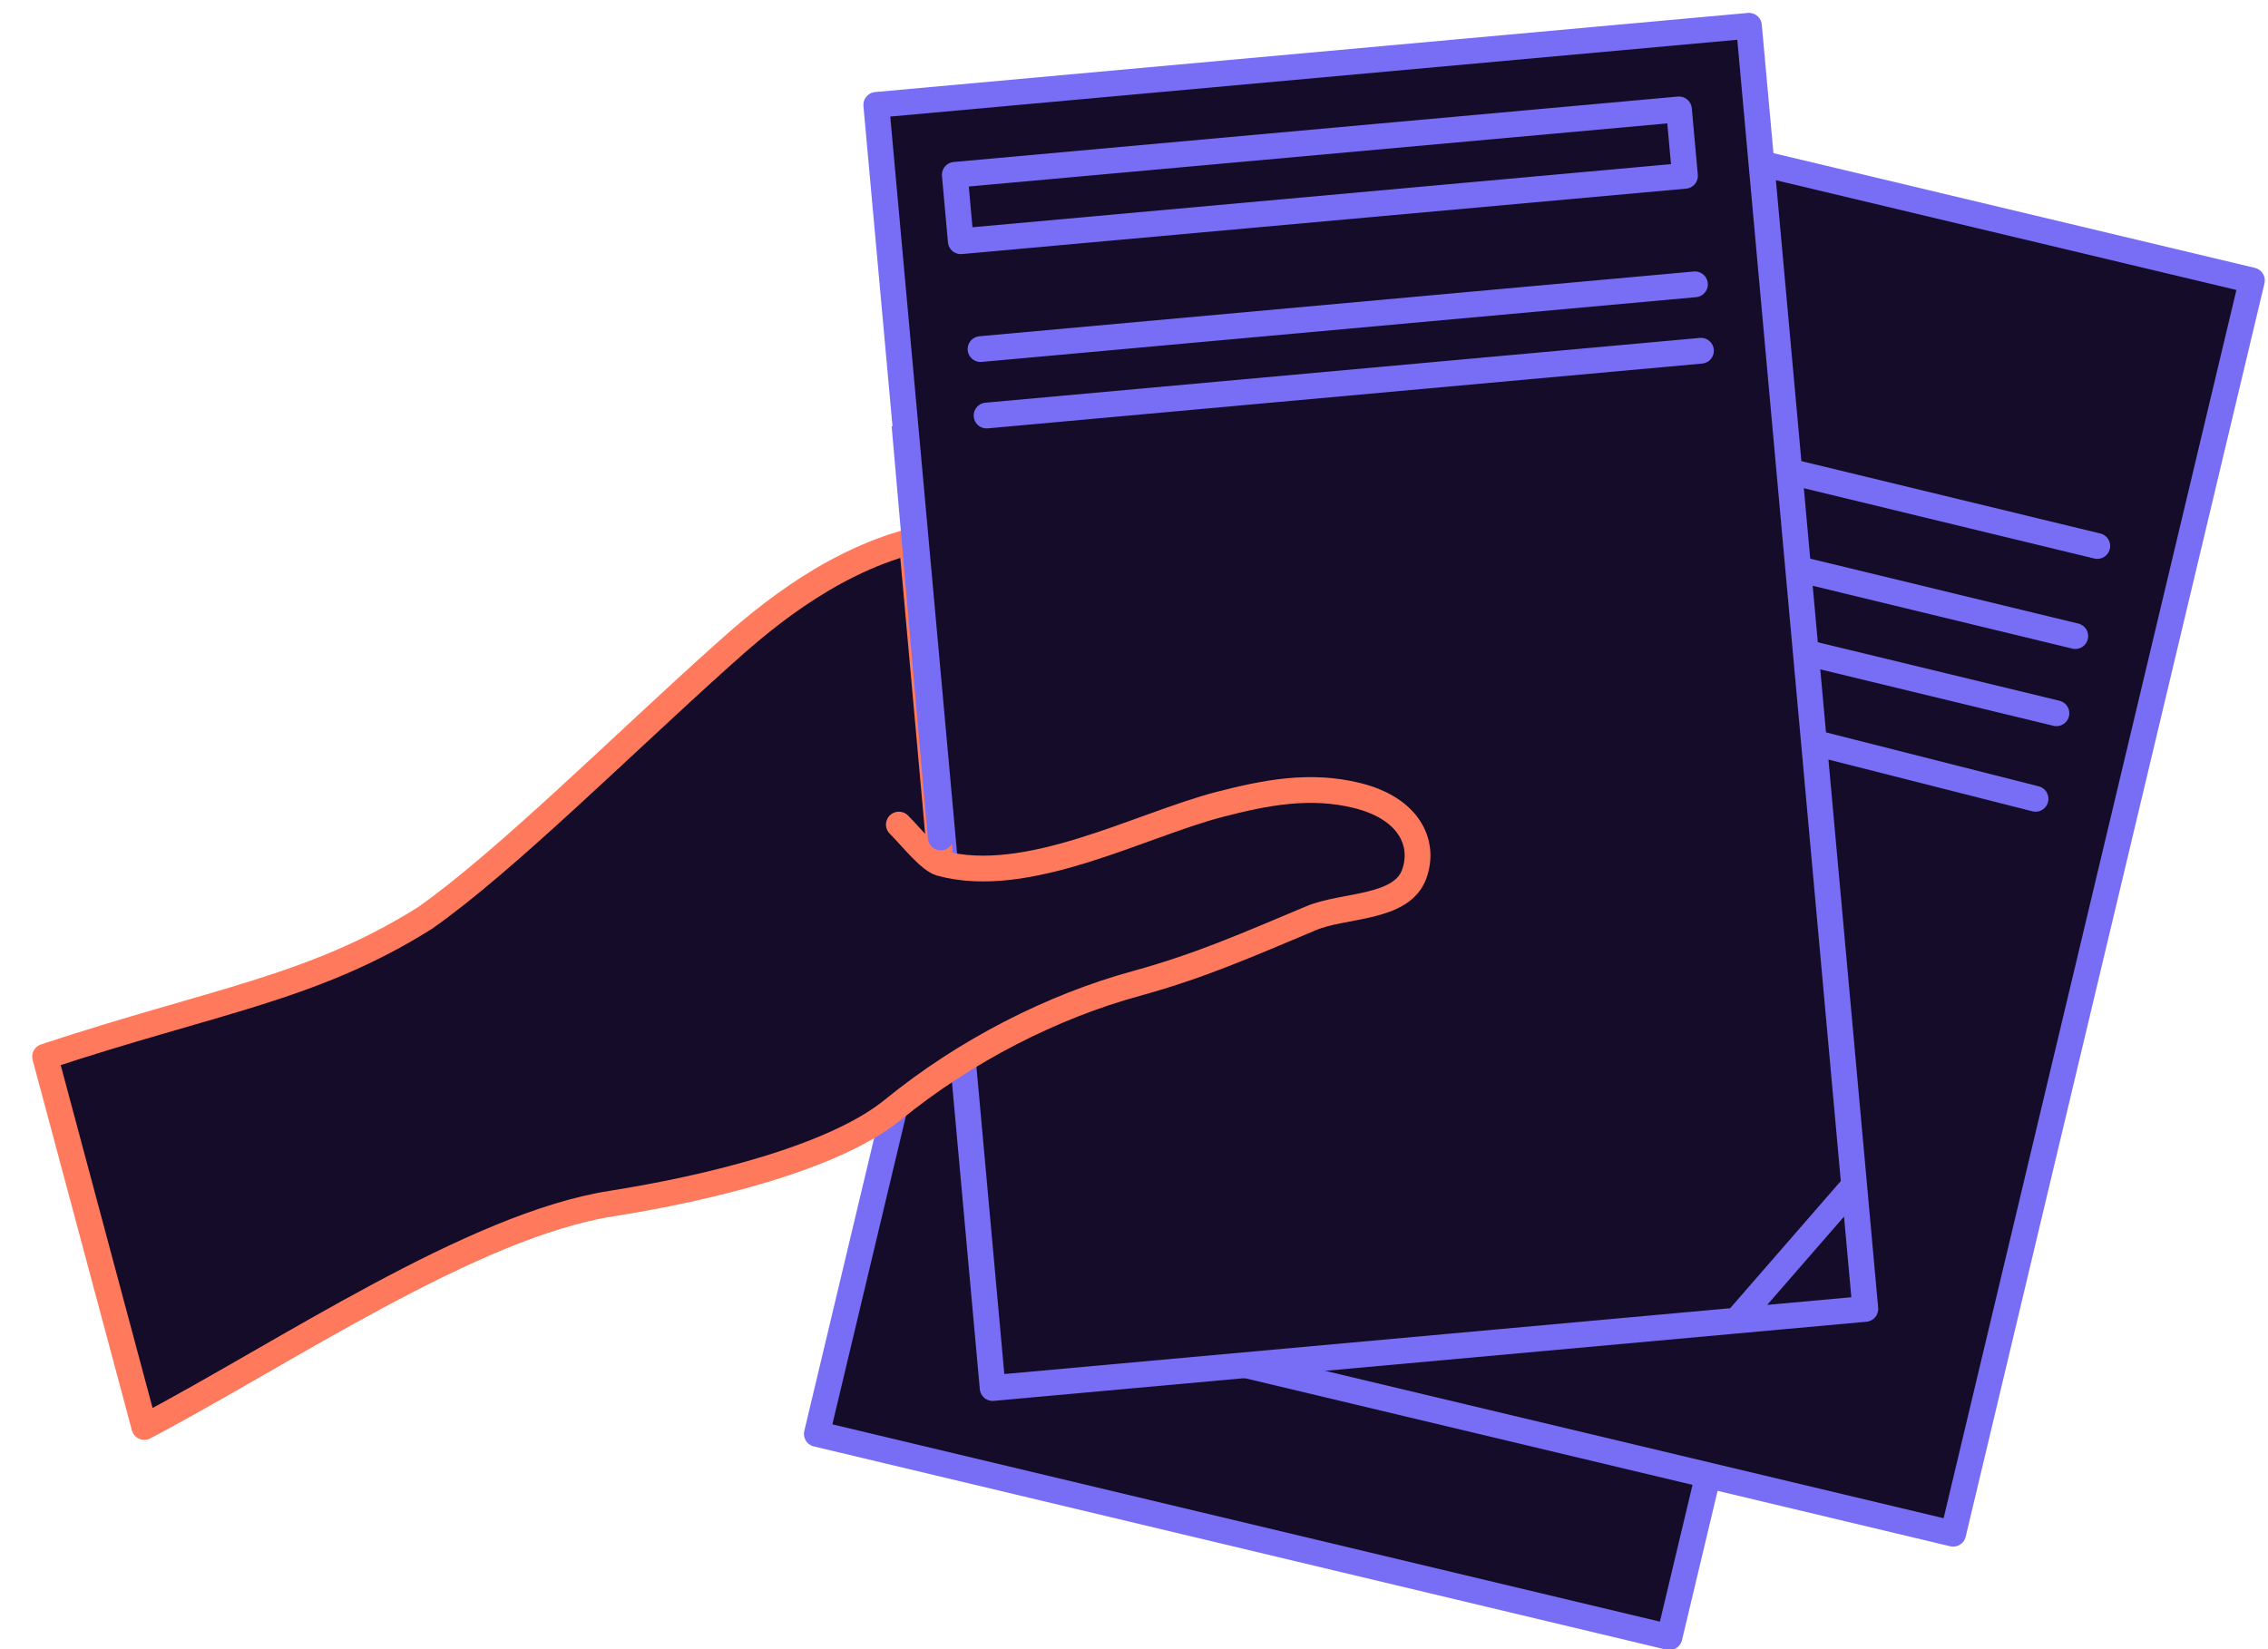 <svg width="77" height="56" viewBox="0 0 77 56" fill="none" xmlns="http://www.w3.org/2000/svg">
<g clip-path="url(#clip0)">
<rect width="29.75" height="43.75" transform="matrix(-0.973 -0.232 -0.232 0.973 66.829 13.023)" fill="#140C28" stroke="#786DF5" stroke-width="0.875" stroke-linejoin="round"/>
<path d="M47.515 2.625L76.454 9.522L66.311 52.08L37.371 45.183L43.239 20.562L43.865 17.938L44.491 15.312L45.221 12.25L47.515 2.625Z" fill="#140C28"/>
<path d="M45.221 12.25L47.515 2.625L76.454 9.522L66.311 52.08L37.371 45.183L43.239 20.562M45.221 12.25L44.491 15.312M45.221 12.25L71.204 18.54M44.491 15.312L43.865 17.938M44.491 15.312L70.457 21.599M43.865 17.938L43.239 20.562M43.865 17.938L69.817 24.22M43.239 20.562L69.108 27.125" stroke="#786DF5" stroke-width="0.875" stroke-linecap="round" stroke-linejoin="round"/>
<path d="M59.378 0.875L29.75 3.562L30.776 14.875L32.005 28.438L33.701 47.133L58.954 44.843L63.329 44.446L62.949 40.25L59.378 0.875Z" fill="#140C28"/>
<path d="M62.949 40.25L63.329 44.446L58.954 44.843M62.949 40.25L59.378 0.875L29.75 3.562L30.776 14.875L32.005 28.438L33.701 47.133L58.954 44.843M62.949 40.25L58.954 44.843" stroke="#786DF5" stroke-width="0.875" stroke-linejoin="round"/>
<rect width="24.685" height="2.264" transform="matrix(-0.996 0.09 0.09 0.996 57.002 3.715)" fill="#140C28" stroke="#786DF5" stroke-width="0.875" stroke-linejoin="round"/>
<path d="M57.545 9.655L33.29 11.854M33.495 14.11L57.749 11.91" stroke="#786DF5" stroke-width="0.875" stroke-linecap="round" stroke-linejoin="round"/>
<path d="M20.757 40.87C24.045 40.353 28.318 39.312 30.314 37.684C32.773 35.679 35.723 34.177 38.572 33.397C40.765 32.796 42.396 32.066 44.517 31.178C45.639 30.707 47.592 30.876 48.018 29.669C48.387 28.622 47.837 27.45 46.078 27.014C44.48 26.617 42.965 26.911 41.406 27.315C38.701 28.015 34.893 30.115 31.938 29.313L30.954 18.375C27.977 19.16 25.655 21.24 24.501 22.274L24.477 22.295C21.178 25.25 17.094 29.311 14.419 31.178C10.596 33.576 7.267 33.979 1.531 35.88L4.9 48.455C9.663 45.947 16.037 41.612 20.757 40.87Z" fill="#140C28"/>
<path d="M30.517 28C30.954 28.438 31.557 29.209 31.938 29.313M31.938 29.313C34.893 30.115 38.701 28.015 41.406 27.315C42.965 26.911 44.48 26.617 46.078 27.014C47.837 27.45 48.387 28.622 48.018 29.669C47.592 30.876 45.639 30.707 44.517 31.178C42.396 32.066 40.765 32.796 38.572 33.397C35.723 34.177 32.773 35.679 30.314 37.684C28.318 39.312 24.045 40.353 20.757 40.87C16.037 41.612 9.663 45.947 4.9 48.455L1.531 35.88C7.267 33.979 10.596 33.576 14.419 31.178C17.094 29.311 21.178 25.25 24.477 22.295C25.623 21.269 27.956 19.166 30.954 18.375L31.938 29.313Z" stroke="#FF7A5C" stroke-width="0.875" stroke-linecap="round" stroke-linejoin="round"/>
<path d="M32.374 28.399C32.395 28.64 32.217 28.852 31.976 28.873C31.735 28.895 31.523 28.716 31.502 28.476L32.374 28.399ZM31.144 14.399L32.374 28.399L31.502 28.476L30.272 14.476L31.144 14.399Z" fill="#786DF5"/>
</g>
<defs>
<clipPath id="clip0">
<rect width="77" height="56" fill="white"/>
</clipPath>
</defs>
</svg>

